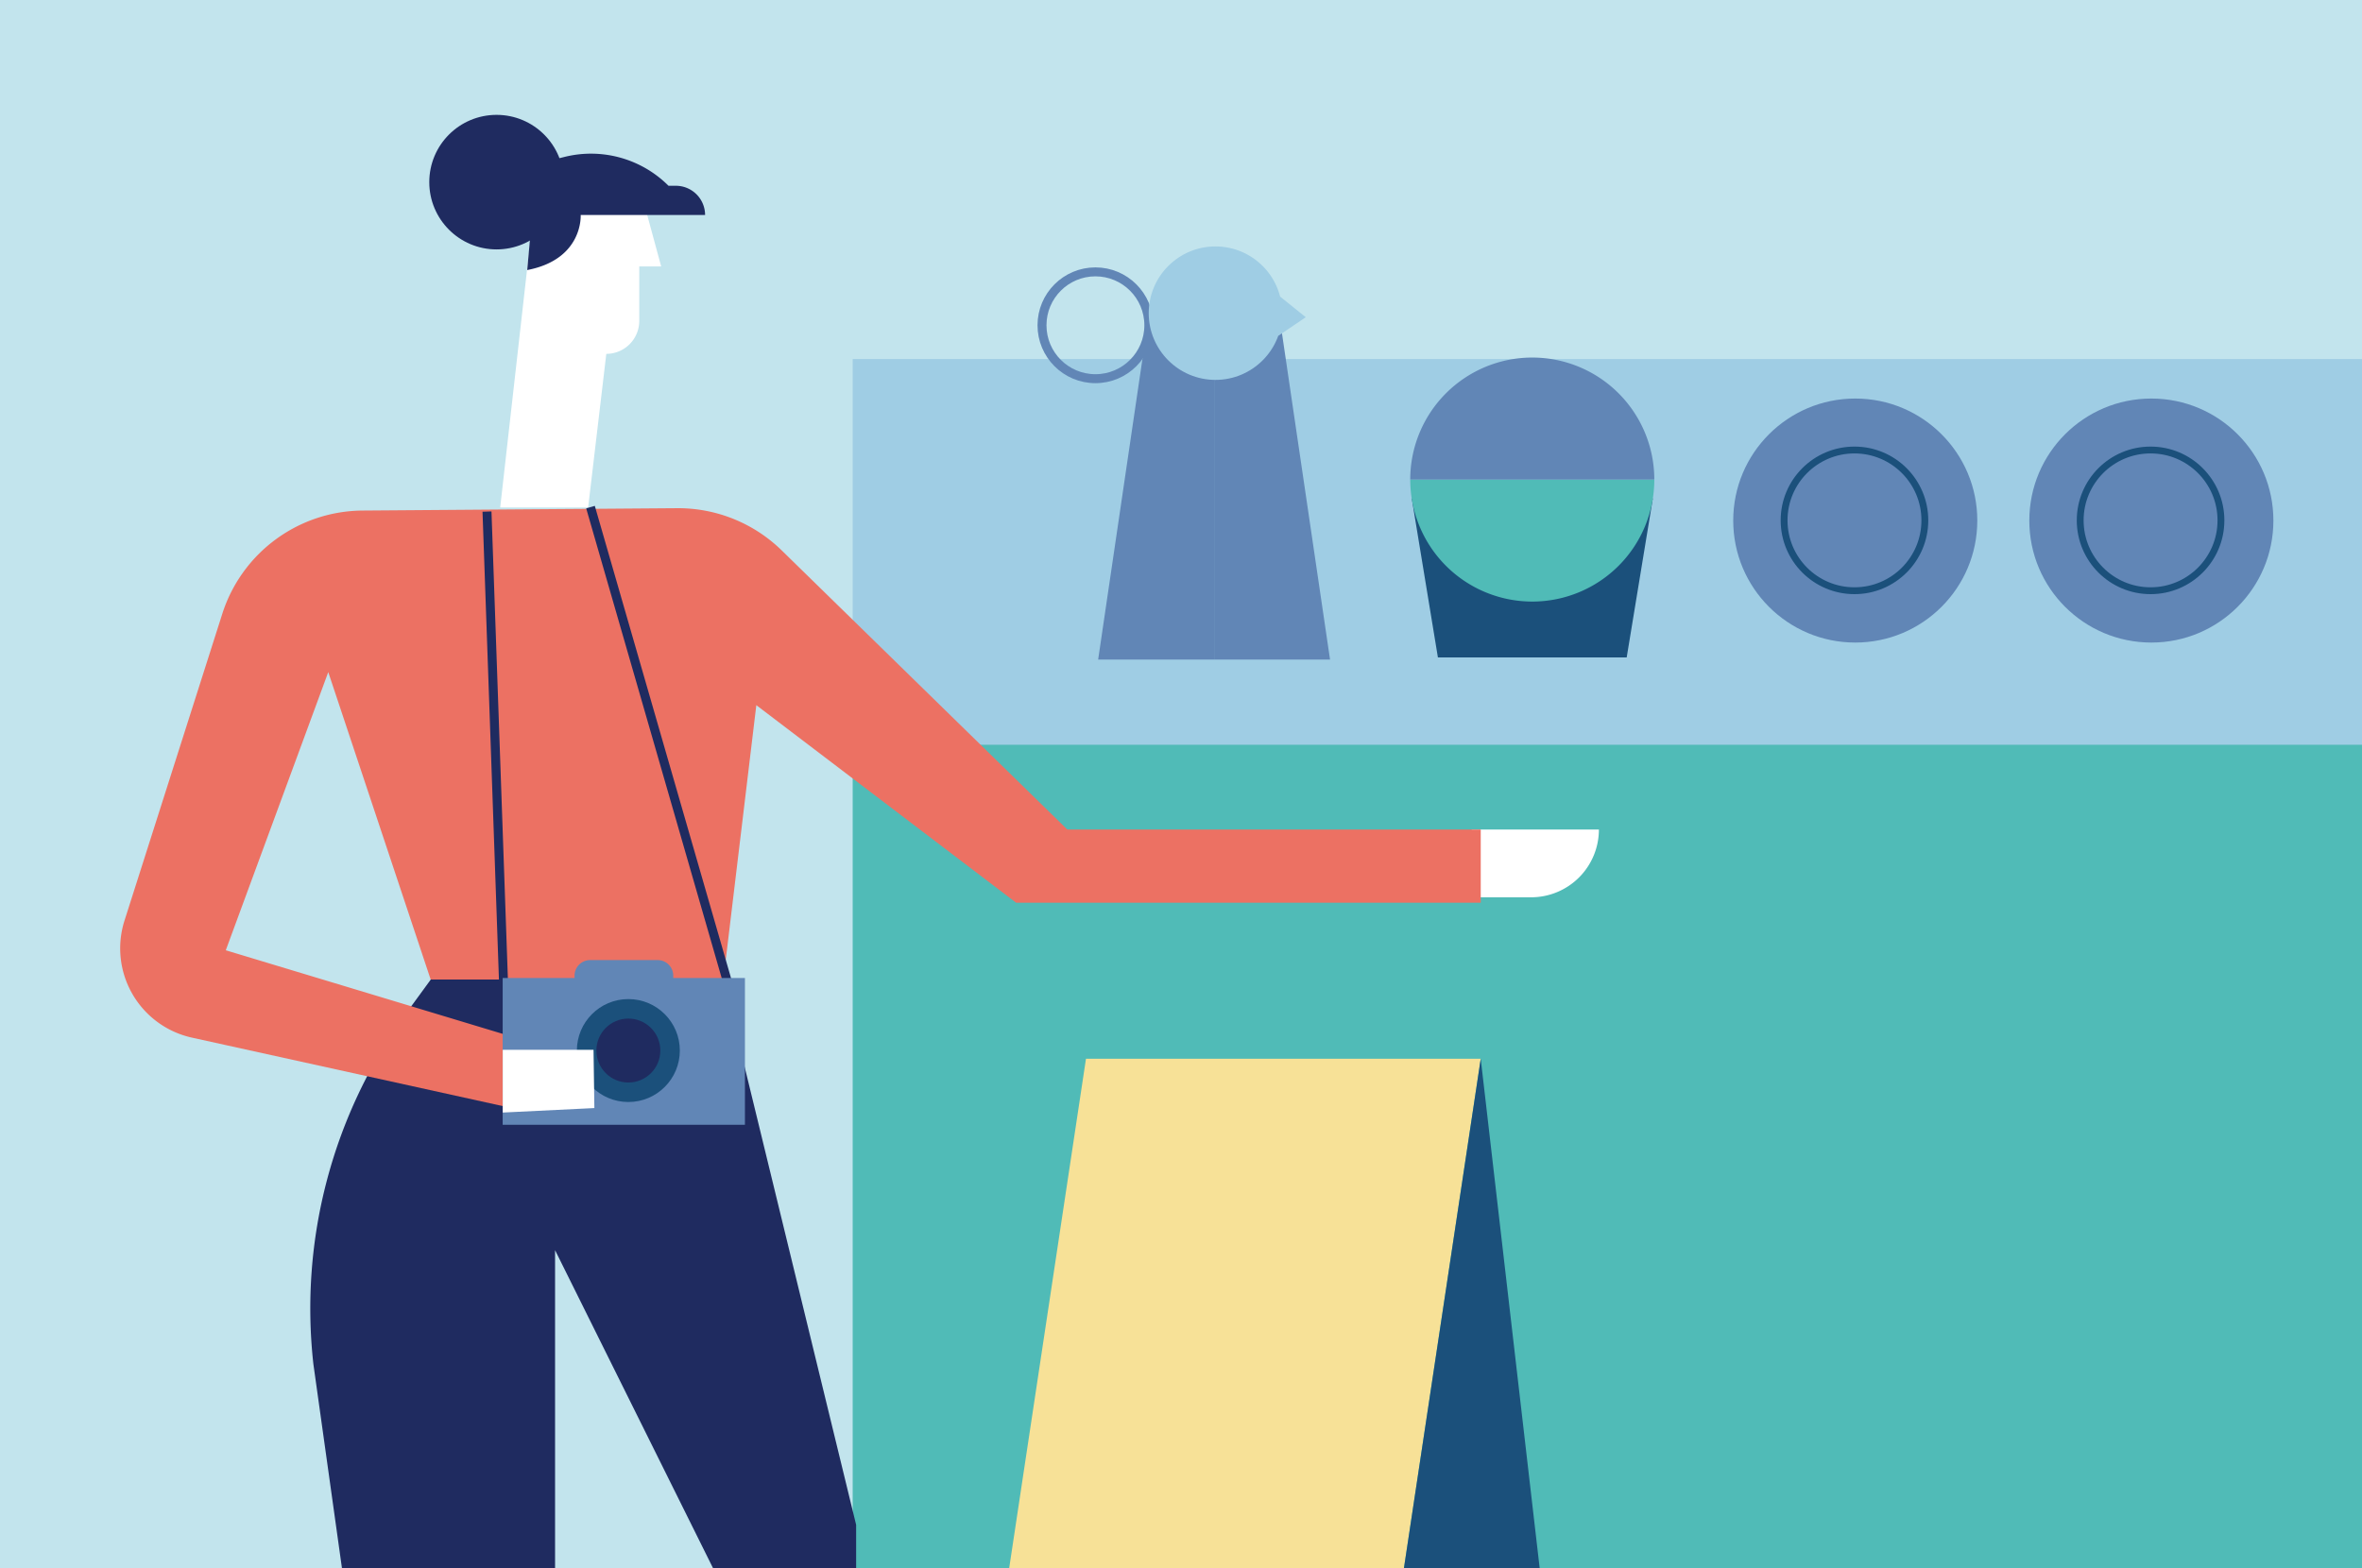<svg xmlns="http://www.w3.org/2000/svg" xmlns:xlink="http://www.w3.org/1999/xlink" viewBox="0 0 390 259">
  <rect x="0" y="0" width="390" height="259" fill="#333333" stroke="none"/>
  <defs>
    <style>
      .a, .k, .m, .n {
        fill: none;
      }

      .b {
        clip-path: url(#a);
      }

      .c {
        fill: #c2e4ed;
      }

      .d {
        fill: #50bbb7;
      }

      .e {
        fill: #9fcde4;
      }

      .f {
        fill: #fff;
      }

      .g {
        fill: #1f2b60;
      }

      .h {
        fill: #ec7163;
      }

      .i {
        fill: #f7e197;
      }

      .j {
        fill: #1b507b;
      }

      .k {
        stroke: #1f2b60;
      }

      .k, .m, .n {
        stroke-miterlimit: 10;
      }

      .k, .m {
        stroke-width: 1.48px;
      }

      .l {
        fill: #6186b6;
      }

      .m {
        stroke: #6186b6;
      }

      .n {
        stroke: #1b507b;
        stroke-width: 1.13px;
      }
    </style>
    <clipPath id="a">
      <rect class="a" x="-0.11" y="-6.25" width="390.16" height="289.25"/>
    </clipPath>
  </defs>
  
  <g class="b">
    <path class="c" d="M31.44-98.55h327A31.55,31.55,0,0,1,390-67V283a0,0,0,0,1,0,0H-.11a0,0,0,0,1,0,0V-67A31.55,31.55,0,0,1,31.44-98.55Z"/>
    <rect class="d" x="140.79" y="115.4" width="259.25" height="167.6"/>
    <rect class="e" x="140.79" y="59.3" width="259.25" height="63.7"/>
    <path class="f" d="M243,137h21a0,0,0,0,1,0,0v0a11.19,11.19,0,0,1-11.19,11.19H243a0,0,0,0,1,0,0V137A0,0,0,0,1,243,137Z"/>
    <path class="f" d="M105.55,30.68,109.17,44h-3.62V53a5.44,5.44,0,0,1-5.44,5.44h0l-3,25.37H82.59l6-53.16Z"/>
    <path class="g" d="M88.63,27.06l4.56-1.14a18.1,18.1,0,0,1,17.19,4.76h1.21a4.83,4.83,0,0,1,4.83,4.83H95.88s.46,7.31-8.83,9.09Z"/>
    <circle class="g" cx="81.99" cy="30.08" r="11.11"/>
    <path class="g" d="M119.44,161.77l21.92,90.06V389.57H122l-3.62-129.28L91.65,206.47v183.1H74.74l-23-164.32a83,83,0,0,1,15.47-58.11l3.92-5.37Z"/>
    <path class="h" d="M129.07,90.9,176.23,137h68.26v12.08H167.77l-42.89-32.62-5.44,45.31H71.11L54.2,111,37.28,156.94l52,15.7-2.42,10.88L31.7,171.37A15.1,15.1,0,0,1,20.57,152l16.15-50.68a24.5,24.5,0,0,1,23.15-17l51.9-.39A24.47,24.47,0,0,1,129.07,90.9Z"/>
    <polygon class="i" points="228.19 283 163.01 283 179.31 174.86 244.49 174.86 228.19 283"/>
    <polygon class="j" points="244.49 174.86 257 283 228.19 283 244.49 174.86"/>
    <line class="k" x1="83.14" y1="162.26" x2="80.41" y2="84.49"/>
    <line class="k" x1="120.5" y1="163.5" x2="97.5" y2="83.75"/>
    <path class="l" d="M97.43,158.56h11.16a2.57,2.57,0,0,1,2.57,2.57V163a0,0,0,0,1,0,0H94.87a0,0,0,0,1,0,0v-1.88A2.57,2.57,0,0,1,97.43,158.56Z"/>
    <polygon class="l" points="189.78 51.5 181.32 108.93 200.47 108.93 200.47 49.72 189.78 51.5"/>
    <polygon class="l" points="211.15 51.5 219.61 108.93 200.47 108.93 200.47 49.72 211.15 51.5"/>
    <circle class="m" cx="180.87" cy="53.72" r="8.82"/>
    <polygon class="j" points="253 86.77 233.1 82.32 237.42 108.58 253 108.58 268.59 108.58 272.91 82.32 253 86.77"/>
    <path class="d" d="M253,99.35A20.15,20.15,0,0,0,273.15,79.2h-40.3A20.15,20.15,0,0,0,253,99.35Z"/>
    <path class="l" d="M253,59.05A20.15,20.15,0,0,0,232.85,79.2h40.3A20.15,20.15,0,0,0,253,59.05Z"/>
    <circle class="l" cx="306.33" cy="85.97" r="20.15"/>
    <circle class="e" cx="200.69" cy="51.72" r="11.02"/>
    <polygon class="e" points="211.36 48.98 215.6 52.39 211.05 55.47 209.37 51.5 211.36 48.98"/>
    <rect class="l" x="83" y="161.52" width="40" height="24.24"/>
    <circle class="j" cx="103.75" cy="173.5" r="8.5"/>
    <circle class="g" cx="103.75" cy="173.5" r="5.28"/>
    <polygon class="f" points="98.14 183 83.01 183.74 83.01 173.38 98 173.38 98.14 183"/>
    <circle class="n" cx="306.2" cy="85.94" r="11.62"/>
    <circle class="l" cx="355.22" cy="85.97" r="20.15"/>
    <circle class="n" cx="355.09" cy="85.94" r="11.62"/>
  </g>
</svg>
